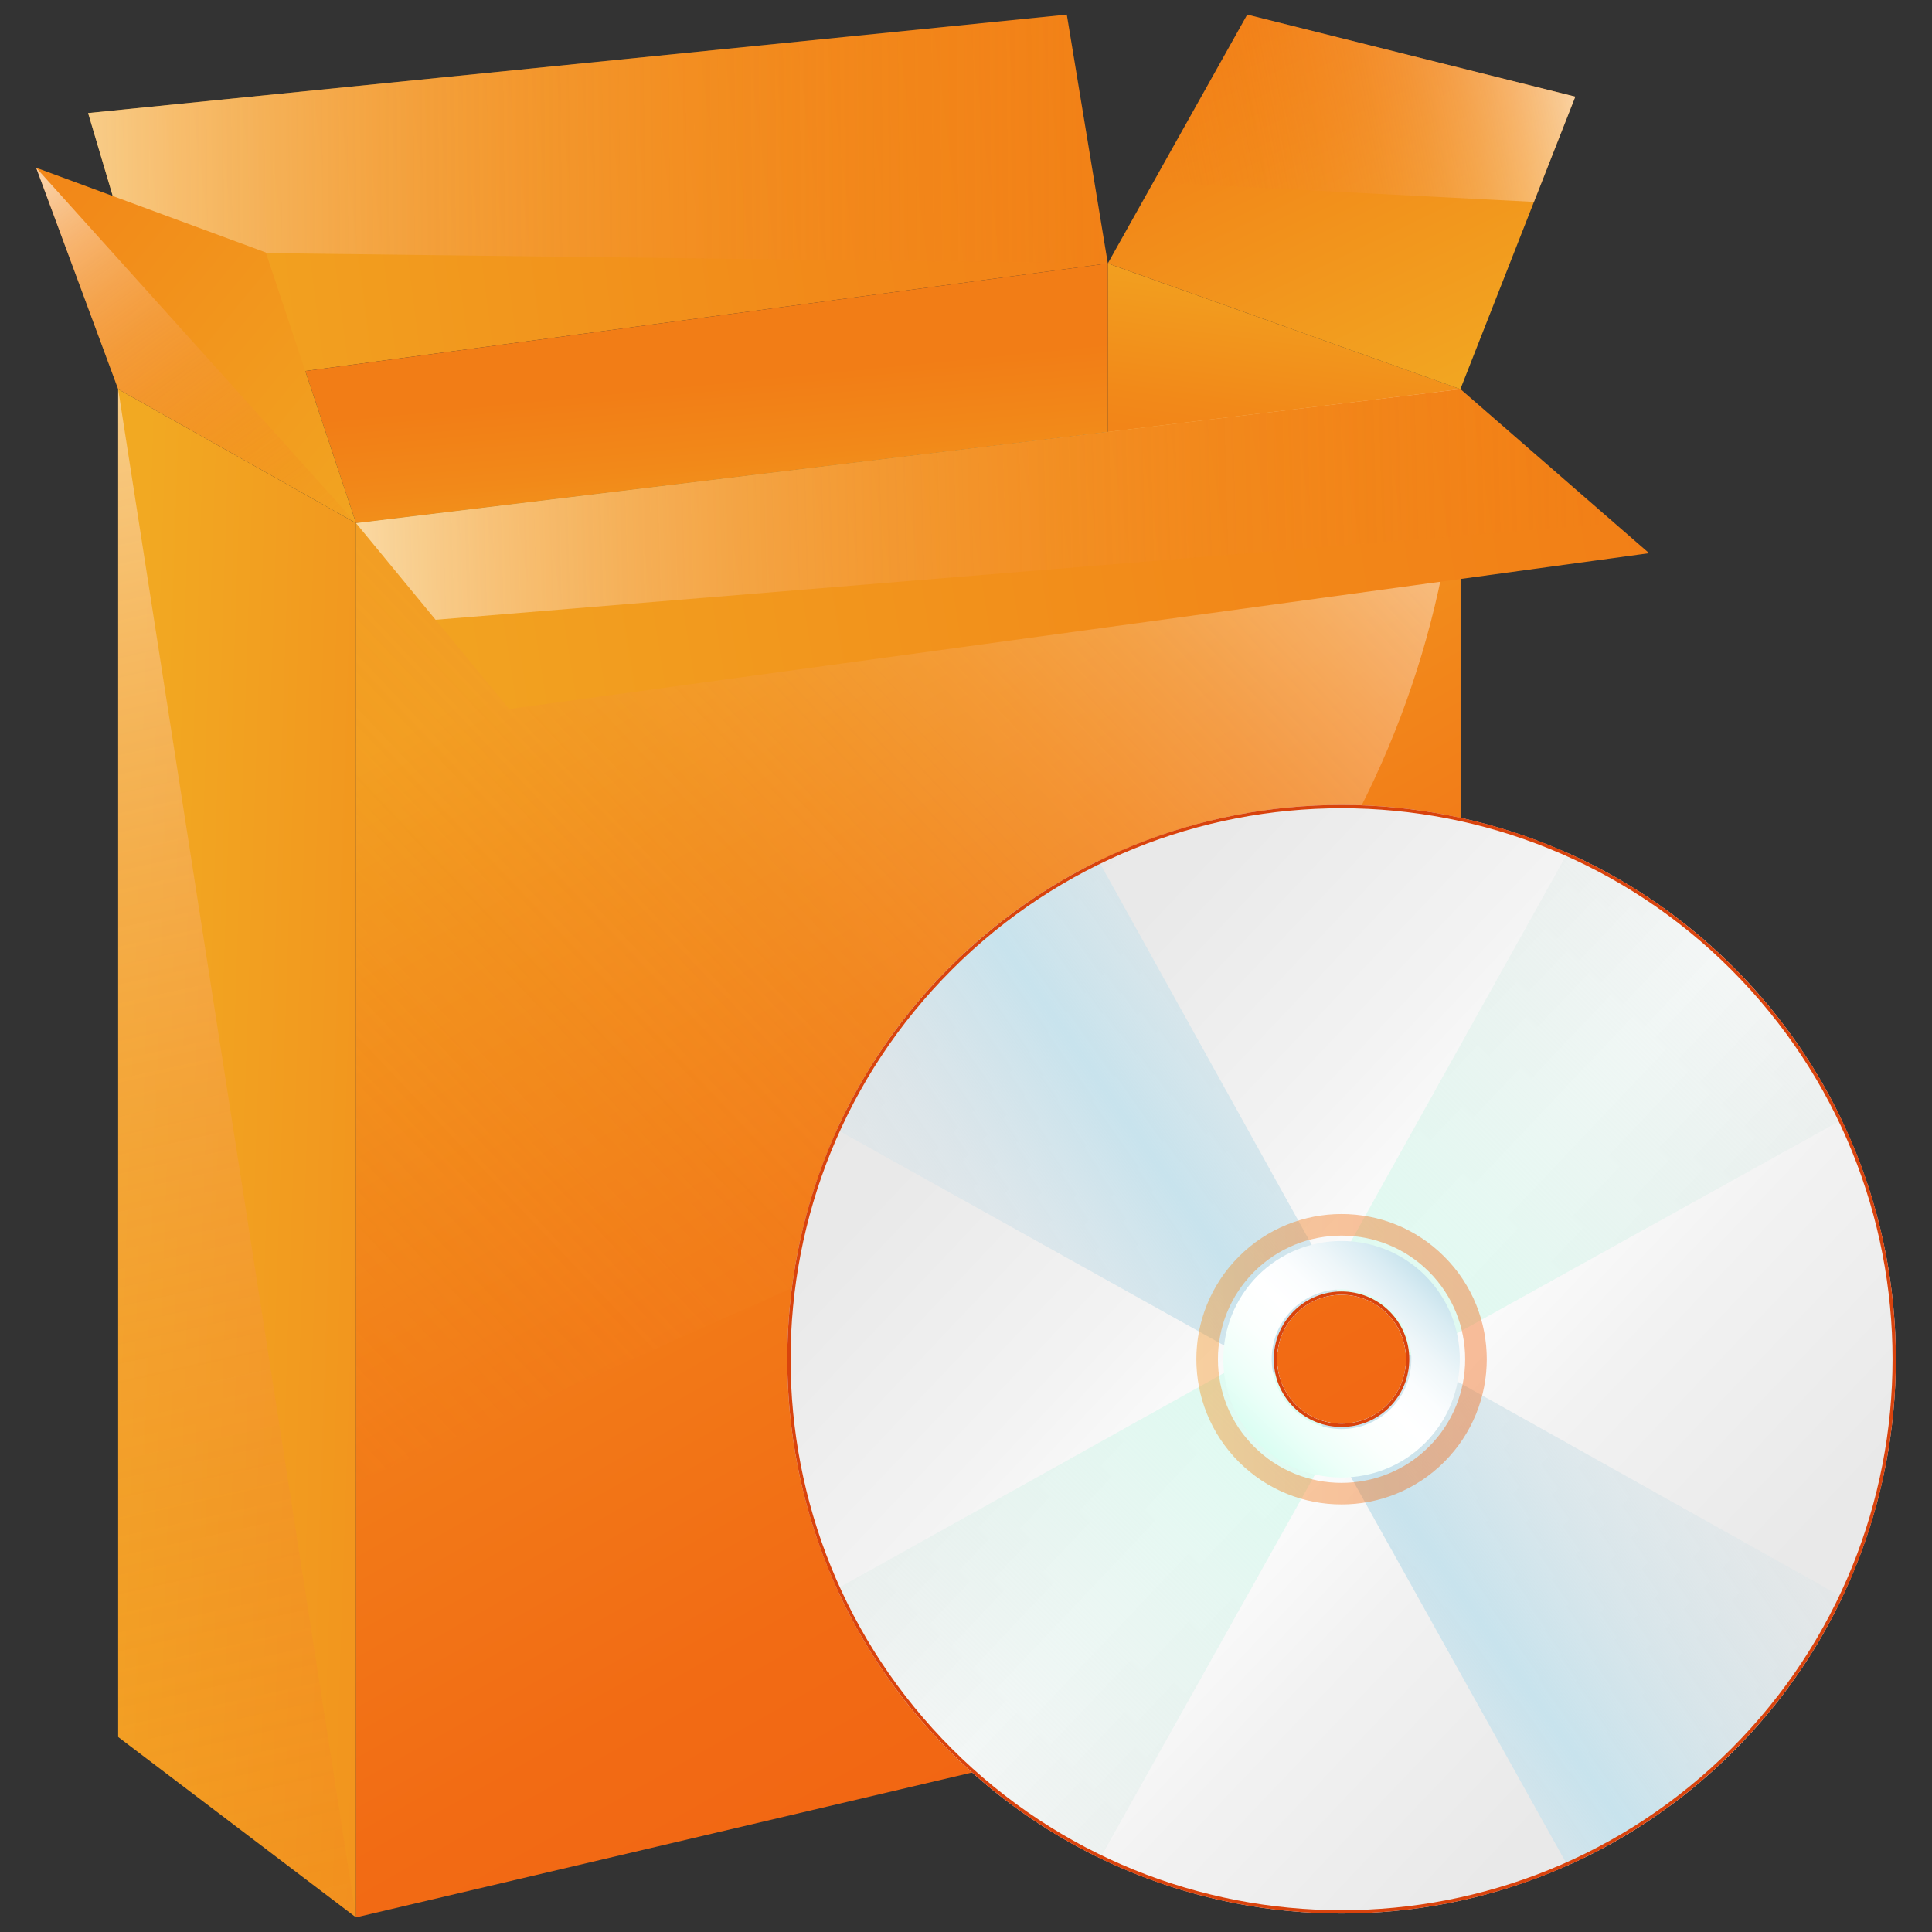 <?xml version="1.0" encoding="utf-8"?>
<!-- Generator: Adobe Illustrator 26.0.1, SVG Export Plug-In . SVG Version: 6.00 Build 0)  -->
<svg version="1.1" id="Layer_1" xmlns="http://www.w3.org/2000/svg" xmlns:xlink="http://www.w3.org/1999/xlink" x="0px" y="0px"
	 viewBox="0 0 128 128" style="enable-background:new 0 0 128 128;" xml:space="preserve">
<rect x="0" y="0" width="128" height="128" fill="#333333" stroke="none"/>
<g>
	<linearGradient id="SVGID_1_" gradientUnits="userSpaceOnUse" x1="8.148" y1="76.157" x2="96.047" y2="79.063">
		<stop  offset="0" style="stop-color:#F2A922"/>
		<stop  offset="0.181" style="stop-color:#F2961E"/>
		<stop  offset="0.501" style="stop-color:#F27B18"/>
		<stop  offset="0.784" style="stop-color:#F26B14"/>
		<stop  offset="1" style="stop-color:#F26513"/>
	</linearGradient>
	<path style="fill:url(#SVGID_1_);" d="M7.829,25.783v89.294l15.758,11.954V34.658L7.829,25.783L7.829,25.783z"/>
	
		<linearGradient id="SVGID_00000157995495430076427690000006360776491027972227_" gradientUnits="userSpaceOnUse" x1="88.548" y1="15.678" x2="86.039" y2="34.38">
		<stop  offset="0" style="stop-color:#F2A922"/>
		<stop  offset="0.005" style="stop-color:#F2A922"/>
		<stop  offset="0.645" style="stop-color:#F28919"/>
		<stop  offset="1" style="stop-color:#F27D16"/>
	</linearGradient>
	<polygon style="fill:url(#SVGID_00000157995495430076427690000006360776491027972227_);" points="96.761,25.782 96.761,65.63 
		73.395,65.63 73.395,17.452 	"/>
	<polygon style="fill:none;" points="96.76,25.783 23.587,34.658 23.587,127.031 96.76,109.825 	"/>
	<polygon style="fill:none;" points="96.76,25.783 23.587,34.658 23.587,127.031 96.76,109.825 	"/>
	
		<linearGradient id="SVGID_00000021080057460768321960000000579008629198171303_" gradientUnits="userSpaceOnUse" x1="3.134" y1="17.328" x2="82.924" y2="7.146">
		<stop  offset="0" style="stop-color:#F2A922"/>
		<stop  offset="0.005" style="stop-color:#F2A922"/>
		<stop  offset="0.645" style="stop-color:#F28919"/>
		<stop  offset="1" style="stop-color:#F27D16"/>
	</linearGradient>
	<polygon style="fill:url(#SVGID_00000021080057460768321960000000579008629198171303_);" points="73.395,17.452 20.228,24.582 
		11.271,25.782 7.469,12.985 5.837,7.49 70.678,0.969 	"/>
	<polygon style="fill:none;" points="96.76,25.783 23.587,34.658 23.587,127.031 96.76,109.825 	"/>
	
		<linearGradient id="SVGID_00000028307401666104678210000005784907083862738084_" gradientUnits="userSpaceOnUse" x1="48.705" y1="40.269" x2="47.228" y2="25.258">
		<stop  offset="0" style="stop-color:#F2A922"/>
		<stop  offset="0.005" style="stop-color:#F2A922"/>
		<stop  offset="0.645" style="stop-color:#F28919"/>
		<stop  offset="1" style="stop-color:#F27D16"/>
	</linearGradient>
	<polygon style="fill:url(#SVGID_00000028307401666104678210000005784907083862738084_);" points="73.395,17.452 73.395,28.617 
		23.588,34.658 20.228,24.582 	"/>
	
		<linearGradient id="SVGID_00000089535624434744248270000001628040830663555230_" gradientUnits="userSpaceOnUse" x1="96.705" y1="28.102" x2="81.979" y2="-2.343">
		<stop  offset="0" style="stop-color:#F2A922"/>
		<stop  offset="0.005" style="stop-color:#F2A922"/>
		<stop  offset="0.645" style="stop-color:#F28919"/>
		<stop  offset="1" style="stop-color:#F27D16"/>
	</linearGradient>
	<polygon style="fill:url(#SVGID_00000089535624434744248270000001628040830663555230_);" points="82.633,0.969 104.368,6.403 
		96.754,25.783 73.395,17.452 	"/>
	
		<linearGradient id="SVGID_00000138535858078422846610000004682724171685614258_" gradientUnits="userSpaceOnUse" x1="0.32" y1="9.907" x2="83.938" y2="9.095">
		<stop  offset="0" style="stop-color:#FFFFFF;stop-opacity:0.6"/>
		<stop  offset="0.05" style="stop-color:#FDEEE1;stop-opacity:0.57"/>
		<stop  offset="0.14" style="stop-color:#FBD4B2;stop-opacity:0.516"/>
		<stop  offset="0.235" style="stop-color:#F8BD88;stop-opacity:0.459"/>
		<stop  offset="0.334" style="stop-color:#F6A965;stop-opacity:0.4"/>
		<stop  offset="0.438" style="stop-color:#F59948;stop-opacity:0.337"/>
		<stop  offset="0.549" style="stop-color:#F48D32;stop-opacity:0.271"/>
		<stop  offset="0.669" style="stop-color:#F38422;stop-opacity:0.198"/>
		<stop  offset="0.807" style="stop-color:#F27F19;stop-opacity:0.116"/>
		<stop  offset="1" style="stop-color:#F27D16;stop-opacity:0"/>
	</linearGradient>
	<polygon style="fill:url(#SVGID_00000138535858078422846610000004682724171685614258_);" points="8.56,16.658 7.469,12.985 
		5.837,7.49 70.678,0.969 73.395,17.452 	"/>
	<polyline style="fill:none;stroke:#6493D4;stroke-width:0.112;stroke-miterlimit:10;" points="28.861,37.625 27.82,36.346 
		26.189,34.342 	"/>
	
		<linearGradient id="SVGID_00000058585288938943608690000004332587253081740730_" gradientUnits="userSpaceOnUse" x1="29.434" y1="35.013" x2="-9.502" y2="2.964">
		<stop  offset="0" style="stop-color:#F2A922"/>
		<stop  offset="0.005" style="stop-color:#F2A922"/>
		<stop  offset="0.645" style="stop-color:#F28919"/>
		<stop  offset="1" style="stop-color:#F27D16"/>
	</linearGradient>
	<polygon style="fill:url(#SVGID_00000058585288938943608690000004332587253081740730_);" points="23.588,34.658 7.829,25.782 
		2.396,11.113 7.469,12.985 17.609,16.727 20.228,24.582 	"/>
	<polygon style="fill:none;" points="96.76,25.783 23.587,34.658 23.587,127.031 96.76,109.825 	"/>
	
		<linearGradient id="SVGID_00000143598244816787541590000015050716502697698213_" gradientUnits="userSpaceOnUse" x1="40.074" y1="40.916" x2="80.391" y2="112.106">
		<stop  offset="0" style="stop-color:#F2A922"/>
		<stop  offset="0.181" style="stop-color:#F2961E"/>
		<stop  offset="0.501" style="stop-color:#F27B18"/>
		<stop  offset="0.784" style="stop-color:#F26B14"/>
		<stop  offset="1" style="stop-color:#F26513"/>
	</linearGradient>
	<polygon style="fill:url(#SVGID_00000143598244816787541590000015050716502697698213_);" points="96.76,25.783 23.587,34.658 
		23.587,127.031 96.76,109.825 	"/>
	<polygon style="fill:none;" points="96.76,25.783 23.587,34.658 23.587,127.031 96.76,109.825 	"/>
	
		<linearGradient id="SVGID_00000065050084388928530700000008571619041019619250_" gradientUnits="userSpaceOnUse" x1="87.034" y1="17.947" x2="-2.784" y2="103.09">
		<stop  offset="0" style="stop-color:#FFFFFF;stop-opacity:0.6"/>
		<stop  offset="0.022" style="stop-color:#FEF4EB;stop-opacity:0.587"/>
		<stop  offset="0.079" style="stop-color:#FBDBBF;stop-opacity:0.553"/>
		<stop  offset="0.14" style="stop-color:#F9C596;stop-opacity:0.516"/>
		<stop  offset="0.206" style="stop-color:#F7B174;stop-opacity:0.476"/>
		<stop  offset="0.278" style="stop-color:#F6A156;stop-opacity:0.433"/>
		<stop  offset="0.358" style="stop-color:#F4943F;stop-opacity:0.385"/>
		<stop  offset="0.448" style="stop-color:#F3892C;stop-opacity:0.331"/>
		<stop  offset="0.555" style="stop-color:#F38220;stop-opacity:0.267"/>
		<stop  offset="0.696" style="stop-color:#F27E18;stop-opacity:0.183"/>
		<stop  offset="1" style="stop-color:#F27D16;stop-opacity:0"/>
	</linearGradient>
	<path style="fill:url(#SVGID_00000065050084388928530700000008571619041019619250_);" d="M96.76,25.783l-73.174,8.875v63.533
		l36.769-16.362C82.495,71.978,96.76,50.016,96.76,25.783L96.76,25.783z"/>
	
		<linearGradient id="SVGID_00000033330545652604464060000013764299749338378422_" gradientUnits="userSpaceOnUse" x1="2.803" y1="12.136" x2="23.691" y2="41.405">
		<stop  offset="0" style="stop-color:#FFFFFF;stop-opacity:0.6"/>
		<stop  offset="0.05" style="stop-color:#FDEEE1;stop-opacity:0.57"/>
		<stop  offset="0.14" style="stop-color:#FBD4B2;stop-opacity:0.516"/>
		<stop  offset="0.235" style="stop-color:#F8BD88;stop-opacity:0.459"/>
		<stop  offset="0.334" style="stop-color:#F6A965;stop-opacity:0.4"/>
		<stop  offset="0.438" style="stop-color:#F59948;stop-opacity:0.337"/>
		<stop  offset="0.549" style="stop-color:#F48D32;stop-opacity:0.271"/>
		<stop  offset="0.669" style="stop-color:#F38422;stop-opacity:0.198"/>
		<stop  offset="0.807" style="stop-color:#F27F19;stop-opacity:0.116"/>
		<stop  offset="1" style="stop-color:#F27D16;stop-opacity:0"/>
	</linearGradient>
	<polygon style="fill:url(#SVGID_00000033330545652604464060000013764299749338378422_);" points="23.588,34.658 7.829,25.782 
		2.396,11.113 	"/>
	
		<linearGradient id="SVGID_00000145776777174124777070000018005599756612748978_" gradientUnits="userSpaceOnUse" x1="104.226" y1="4.844" x2="73.346" y2="10.788">
		<stop  offset="0" style="stop-color:#FFFFFF;stop-opacity:0.6"/>
		<stop  offset="0.05" style="stop-color:#FDEEE1;stop-opacity:0.57"/>
		<stop  offset="0.14" style="stop-color:#FBD4B2;stop-opacity:0.516"/>
		<stop  offset="0.235" style="stop-color:#F8BD88;stop-opacity:0.459"/>
		<stop  offset="0.334" style="stop-color:#F6A965;stop-opacity:0.4"/>
		<stop  offset="0.438" style="stop-color:#F59948;stop-opacity:0.337"/>
		<stop  offset="0.549" style="stop-color:#F48D32;stop-opacity:0.271"/>
		<stop  offset="0.669" style="stop-color:#F38422;stop-opacity:0.198"/>
		<stop  offset="0.807" style="stop-color:#F27F19;stop-opacity:0.116"/>
		<stop  offset="1" style="stop-color:#F27D16;stop-opacity:0"/>
	</linearGradient>
	<polygon style="fill:url(#SVGID_00000145776777174124777070000018005599756612748978_);" points="82.633,0.969 104.368,6.403 
		101.628,13.376 76.406,12.079 	"/>
	
		<linearGradient id="SVGID_00000008836061996952523530000005815805844460095935_" gradientUnits="userSpaceOnUse" x1="16.189" y1="43.648" x2="114.055" y2="28.074">
		<stop  offset="0" style="stop-color:#F2A922"/>
		<stop  offset="0.005" style="stop-color:#F2A922"/>
		<stop  offset="0.645" style="stop-color:#F28919"/>
		<stop  offset="1" style="stop-color:#F27D16"/>
	</linearGradient>
	<polygon style="fill:url(#SVGID_00000008836061996952523530000005815805844460095935_);" points="109.258,36.65 96.761,38.359 
		73.395,41.552 33.73,46.974 23.588,34.658 73.395,28.617 96.761,25.782 	"/>
	
		<linearGradient id="SVGID_00000149358603289978979380000007784268923725249177_" gradientUnits="userSpaceOnUse" x1="22.594" y1="34.536" x2="106.148" y2="32.221">
		<stop  offset="0" style="stop-color:#FFFFFF;stop-opacity:0.6"/>
		<stop  offset="0.111" style="stop-color:#FCE1CA;stop-opacity:0.533"/>
		<stop  offset="0.227" style="stop-color:#F9C79B;stop-opacity:0.464"/>
		<stop  offset="0.346" style="stop-color:#F7B072;stop-opacity:0.392"/>
		<stop  offset="0.467" style="stop-color:#F59E51;stop-opacity:0.32"/>
		<stop  offset="0.591" style="stop-color:#F48F37;stop-opacity:0.245"/>
		<stop  offset="0.718" style="stop-color:#F38524;stop-opacity:0.169"/>
		<stop  offset="0.852" style="stop-color:#F27F1A;stop-opacity:0.089"/>
		<stop  offset="1" style="stop-color:#F27D16;stop-opacity:0"/>
	</linearGradient>
	<polygon style="fill:url(#SVGID_00000149358603289978979380000007784268923725249177_);" points="28.861,41.062 23.588,34.658 
		73.395,28.617 96.761,25.782 106.968,34.658 	"/>
	
		<linearGradient id="SVGID_00000155862507362709198900000013308217532993462188_" gradientUnits="userSpaceOnUse" x1="-3.825" y1="18.126" x2="37.023" y2="201.454">
		<stop  offset="0" style="stop-color:#FFFFFF;stop-opacity:0.6"/>
		<stop  offset="0.013" style="stop-color:#FEF9F4;stop-opacity:0.592"/>
		<stop  offset="0.076" style="stop-color:#FCDFC6;stop-opacity:0.554"/>
		<stop  offset="0.144" style="stop-color:#F9C89C;stop-opacity:0.513"/>
		<stop  offset="0.217" style="stop-color:#F7B478;stop-opacity:0.47"/>
		<stop  offset="0.295" style="stop-color:#F6A359;stop-opacity:0.423"/>
		<stop  offset="0.38" style="stop-color:#F49541;stop-opacity:0.372"/>
		<stop  offset="0.476" style="stop-color:#F38A2D;stop-opacity:0.315"/>
		<stop  offset="0.587" style="stop-color:#F38320;stop-opacity:0.248"/>
		<stop  offset="0.728" style="stop-color:#F27E18;stop-opacity:0.163"/>
		<stop  offset="1" style="stop-color:#F27D16;stop-opacity:0"/>
	</linearGradient>
	<path style="fill:url(#SVGID_00000155862507362709198900000013308217532993462188_);" d="M7.829,25.783L7.829,25.783v89.294
		l15.758,11.954"/>
</g>
<g>
	<defs>
		<path id="SVGID_00000041290579408680823920000000891551783522732187_" d="M114.85,64.085c-14.342-14.342-37.594-14.342-51.936,0
			c-14.34,14.34-14.34,37.592,0,51.934c14.342,14.342,37.594,14.342,51.936,0C129.189,101.678,129.189,78.425,114.85,64.085z
			 M91.903,93.073c-1.667,1.665-4.376,1.665-6.044,0c-1.665-1.667-1.665-4.376,0-6.041c1.667-1.667,4.376-1.667,6.044,0
			C93.568,88.697,93.568,91.406,91.903,93.073z"/>
	</defs>
	<clipPath id="SVGID_00000124857878577362269630000015212075719124004503_">
		<use xlink:href="#SVGID_00000041290579408680823920000000891551783522732187_"  style="overflow:visible;"/>
	</clipPath>
	
		<linearGradient id="SVGID_00000090999780994603020910000014477797515067756423_" gradientUnits="userSpaceOnUse" x1="50.837" y1="54.023" x2="129.828" y2="128.831">
		<stop  offset="0" style="stop-color:#E6E6E6"/>
		<stop  offset="0.207" style="stop-color:#E9E9E9"/>
		<stop  offset="0.368" style="stop-color:#F3F3F3"/>
		<stop  offset="0.481" style="stop-color:#FFFFFF"/>
		<stop  offset="0.605" style="stop-color:#F2F2F2"/>
		<stop  offset="0.764" style="stop-color:#E9E9E9"/>
		<stop  offset="1" style="stop-color:#E6E6E6"/>
	</linearGradient>
	
		<circle style="clip-path:url(#SVGID_00000124857878577362269630000015212075719124004503_);fill:url(#SVGID_00000090999780994603020910000014477797515067756423_);" cx="88.881" cy="90.053" r="36.724"/>
	
		<linearGradient id="SVGID_00000119822109505190955170000005891916317213580976_" gradientUnits="userSpaceOnUse" x1="-4496.025" y1="8776.064" x2="-4372.986" y2="8776.064" gradientTransform="matrix(-0.707 0.707 -0.707 -0.707 3158.15 9431.335)">
		<stop  offset="0" style="stop-color:#E6E6E6;stop-opacity:0"/>
		<stop  offset="0.203" style="stop-color:#E3EBE9;stop-opacity:0.408"/>
		<stop  offset="0.456" style="stop-color:#DCFBF0;stop-opacity:0.916"/>
		<stop  offset="0.497" style="stop-color:#DAFEF2"/>
		<stop  offset="0.551" style="stop-color:#DCFAF0;stop-opacity:0.894"/>
		<stop  offset="0.796" style="stop-color:#E3EBE9;stop-opacity:0.405"/>
		<stop  offset="1" style="stop-color:#E6E6E6;stop-opacity:0"/>
	</linearGradient>
	
		<polygon style="clip-path:url(#SVGID_00000124857878577362269630000015212075719124004503_);fill:url(#SVGID_00000119822109505190955170000005891916317213580976_);" points="
		30.385,119.233 86.246,88.092 117.387,32.231 146.026,60.87 90.48,91.696 59.024,147.872 	"/>
	<path style="clip-path:url(#SVGID_00000124857878577362269630000015212075719124004503_);fill:none;" d="M62.915,64.084
		c-14.342,14.342-14.342,37.594,0,51.937c14.341,14.341,37.593,14.341,51.935-0.002c14.341-14.341,14.341-37.593,0-51.933
		C100.507,49.744,77.255,49.744,62.915,64.084z M91.903,93.073c-1.665,1.665-4.375,1.665-6.041,0c-1.665-1.665-1.666-4.375,0-6.041
		c1.666-1.666,4.376-1.665,6.041,0C93.569,88.698,93.569,91.407,91.903,93.073z"/>
	
		<linearGradient id="SVGID_00000070820591861052467910000004340113213369665925_" gradientUnits="userSpaceOnUse" x1="-3627.486" y1="1146.508" x2="-3640.282" y2="1220.577" gradientTransform="matrix(0.707 0.707 -0.707 0.707 3492.644 1824.113)">
		<stop  offset="0" style="stop-color:#E6E6E6;stop-opacity:0"/>
		<stop  offset="0.177" style="stop-color:#E1E6E7;stop-opacity:0.356"/>
		<stop  offset="0.381" style="stop-color:#D3E4EA;stop-opacity:0.766"/>
		<stop  offset="0.497" style="stop-color:#C8E3ED"/>
		<stop  offset="0.636" style="stop-color:#D7E4EA;stop-opacity:0.724"/>
		<stop  offset="0.815" style="stop-color:#E2E6E7;stop-opacity:0.369"/>
		<stop  offset="1" style="stop-color:#E6E6E6;stop-opacity:0"/>
	</linearGradient>
	
		<polygon style="clip-path:url(#SVGID_00000124857878577362269630000015212075719124004503_);fill:url(#SVGID_00000070820591861052467910000004340113213369665925_);" points="
		117.387,147.872 86.246,92.011 30.385,60.87 59.024,32.231 89.85,87.777 146.026,119.233 	"/>
	<g style="clip-path:url(#SVGID_00000124857878577362269630000015212075719124004503_);">
		<path style="fill:#FFFFFF;" d="M85.861,87.032c-1.666,1.666-1.666,4.376,0,6.042c1.666,1.666,4.376,1.666,6.042,0
			c1.666-1.666,1.666-4.376,0-6.042C90.236,85.366,87.526,85.366,85.861,87.032z"/>
		
			<linearGradient id="SVGID_00000139274368350656502810000012321539917666521992_" gradientUnits="userSpaceOnUse" x1="94.303" y1="84.392" x2="83.46" y2="95.713">
			<stop  offset="0" style="stop-color:#C8E3ED"/>
			<stop  offset="0.089" style="stop-color:#D9ECF3"/>
			<stop  offset="0.232" style="stop-color:#EEF6F9"/>
			<stop  offset="0.371" style="stop-color:#FBFDFE"/>
			<stop  offset="0.504" style="stop-color:#FFFFFF"/>
			<stop  offset="0.663" style="stop-color:#FBFFFD"/>
			<stop  offset="0.836" style="stop-color:#EDFFF9"/>
			<stop  offset="1" style="stop-color:#DAFEF2"/>
		</linearGradient>
		<path style="fill:url(#SVGID_00000139274368350656502810000012321539917666521992_);" d="M83.339,84.511
			c-3.056,3.056-3.056,8.028,0,11.084s8.028,3.056,11.084,0c3.056-3.056,3.056-8.028,0-11.084S86.395,81.455,83.339,84.511z
			 M92.154,93.325c-1.805,1.805-4.741,1.805-6.546,0c-1.805-1.805-1.805-4.741,0-6.546c1.805-1.805,4.741-1.805,6.546,0
			C93.959,88.584,93.959,91.521,92.154,93.325z"/>
		
			<linearGradient id="SVGID_00000161603844209613112200000007767894843888444832_" gradientUnits="userSpaceOnUse" x1="79.261" y1="90.052" x2="98.501" y2="90.052">
			<stop  offset="0" style="stop-color:#F29422"/>
			<stop  offset="0.371" style="stop-color:#F27B1A"/>
			<stop  offset="0.728" style="stop-color:#F26B15"/>
			<stop  offset="1" style="stop-color:#F26513"/>
		</linearGradient>
		<path style="opacity:0.42;fill:url(#SVGID_00000161603844209613112200000007767894843888444832_);" d="M82.079,83.25
			c-3.757,3.757-3.757,9.848,0,13.605c3.757,3.757,9.848,3.757,13.605,0c3.757-3.757,3.757-9.848,0-13.605
			C91.927,79.493,85.836,79.493,82.079,83.25z M94.675,95.846c-3.195,3.195-8.393,3.195-11.588,0s-3.195-8.393,0-11.588
			s8.393-3.195,11.588,0C97.87,87.453,97.87,92.652,94.675,95.846z"/>
	</g>
	<path style="clip-path:url(#SVGID_00000124857878577362269630000015212075719124004503_);fill:none;" d="M114.85,64.084
		c-14.342-14.34-37.594-14.34-51.936,0c-14.34,14.342-14.34,37.594,0,51.936c14.342,14.34,37.594,14.34,51.936,0
		C129.189,101.679,129.189,78.426,114.85,64.084z M91.901,93.072c-1.665,1.667-4.374,1.667-6.041,0
		c-1.665-1.665-1.665-4.374,0-6.041c1.667-1.665,4.376-1.665,6.041,0C93.568,88.698,93.568,91.407,91.901,93.072z"/>
	
		<path style="clip-path:url(#SVGID_00000124857878577362269630000015212075719124004503_);fill:none;stroke:#D9430D;stroke-width:0.437;stroke-miterlimit:10;" d="
		M114.85,64.085c-14.342-14.342-37.594-14.342-51.936,0c-14.34,14.34-14.34,37.592,0,51.934c14.342,14.342,37.594,14.342,51.936,0
		C129.189,101.678,129.189,78.425,114.85,64.085z M91.903,93.073c-1.667,1.665-4.376,1.665-6.044,0
		c-1.665-1.667-1.665-4.376,0-6.041c1.667-1.667,4.376-1.667,6.044,0C93.568,88.697,93.568,91.406,91.903,93.073z"/>
</g>
</svg>
